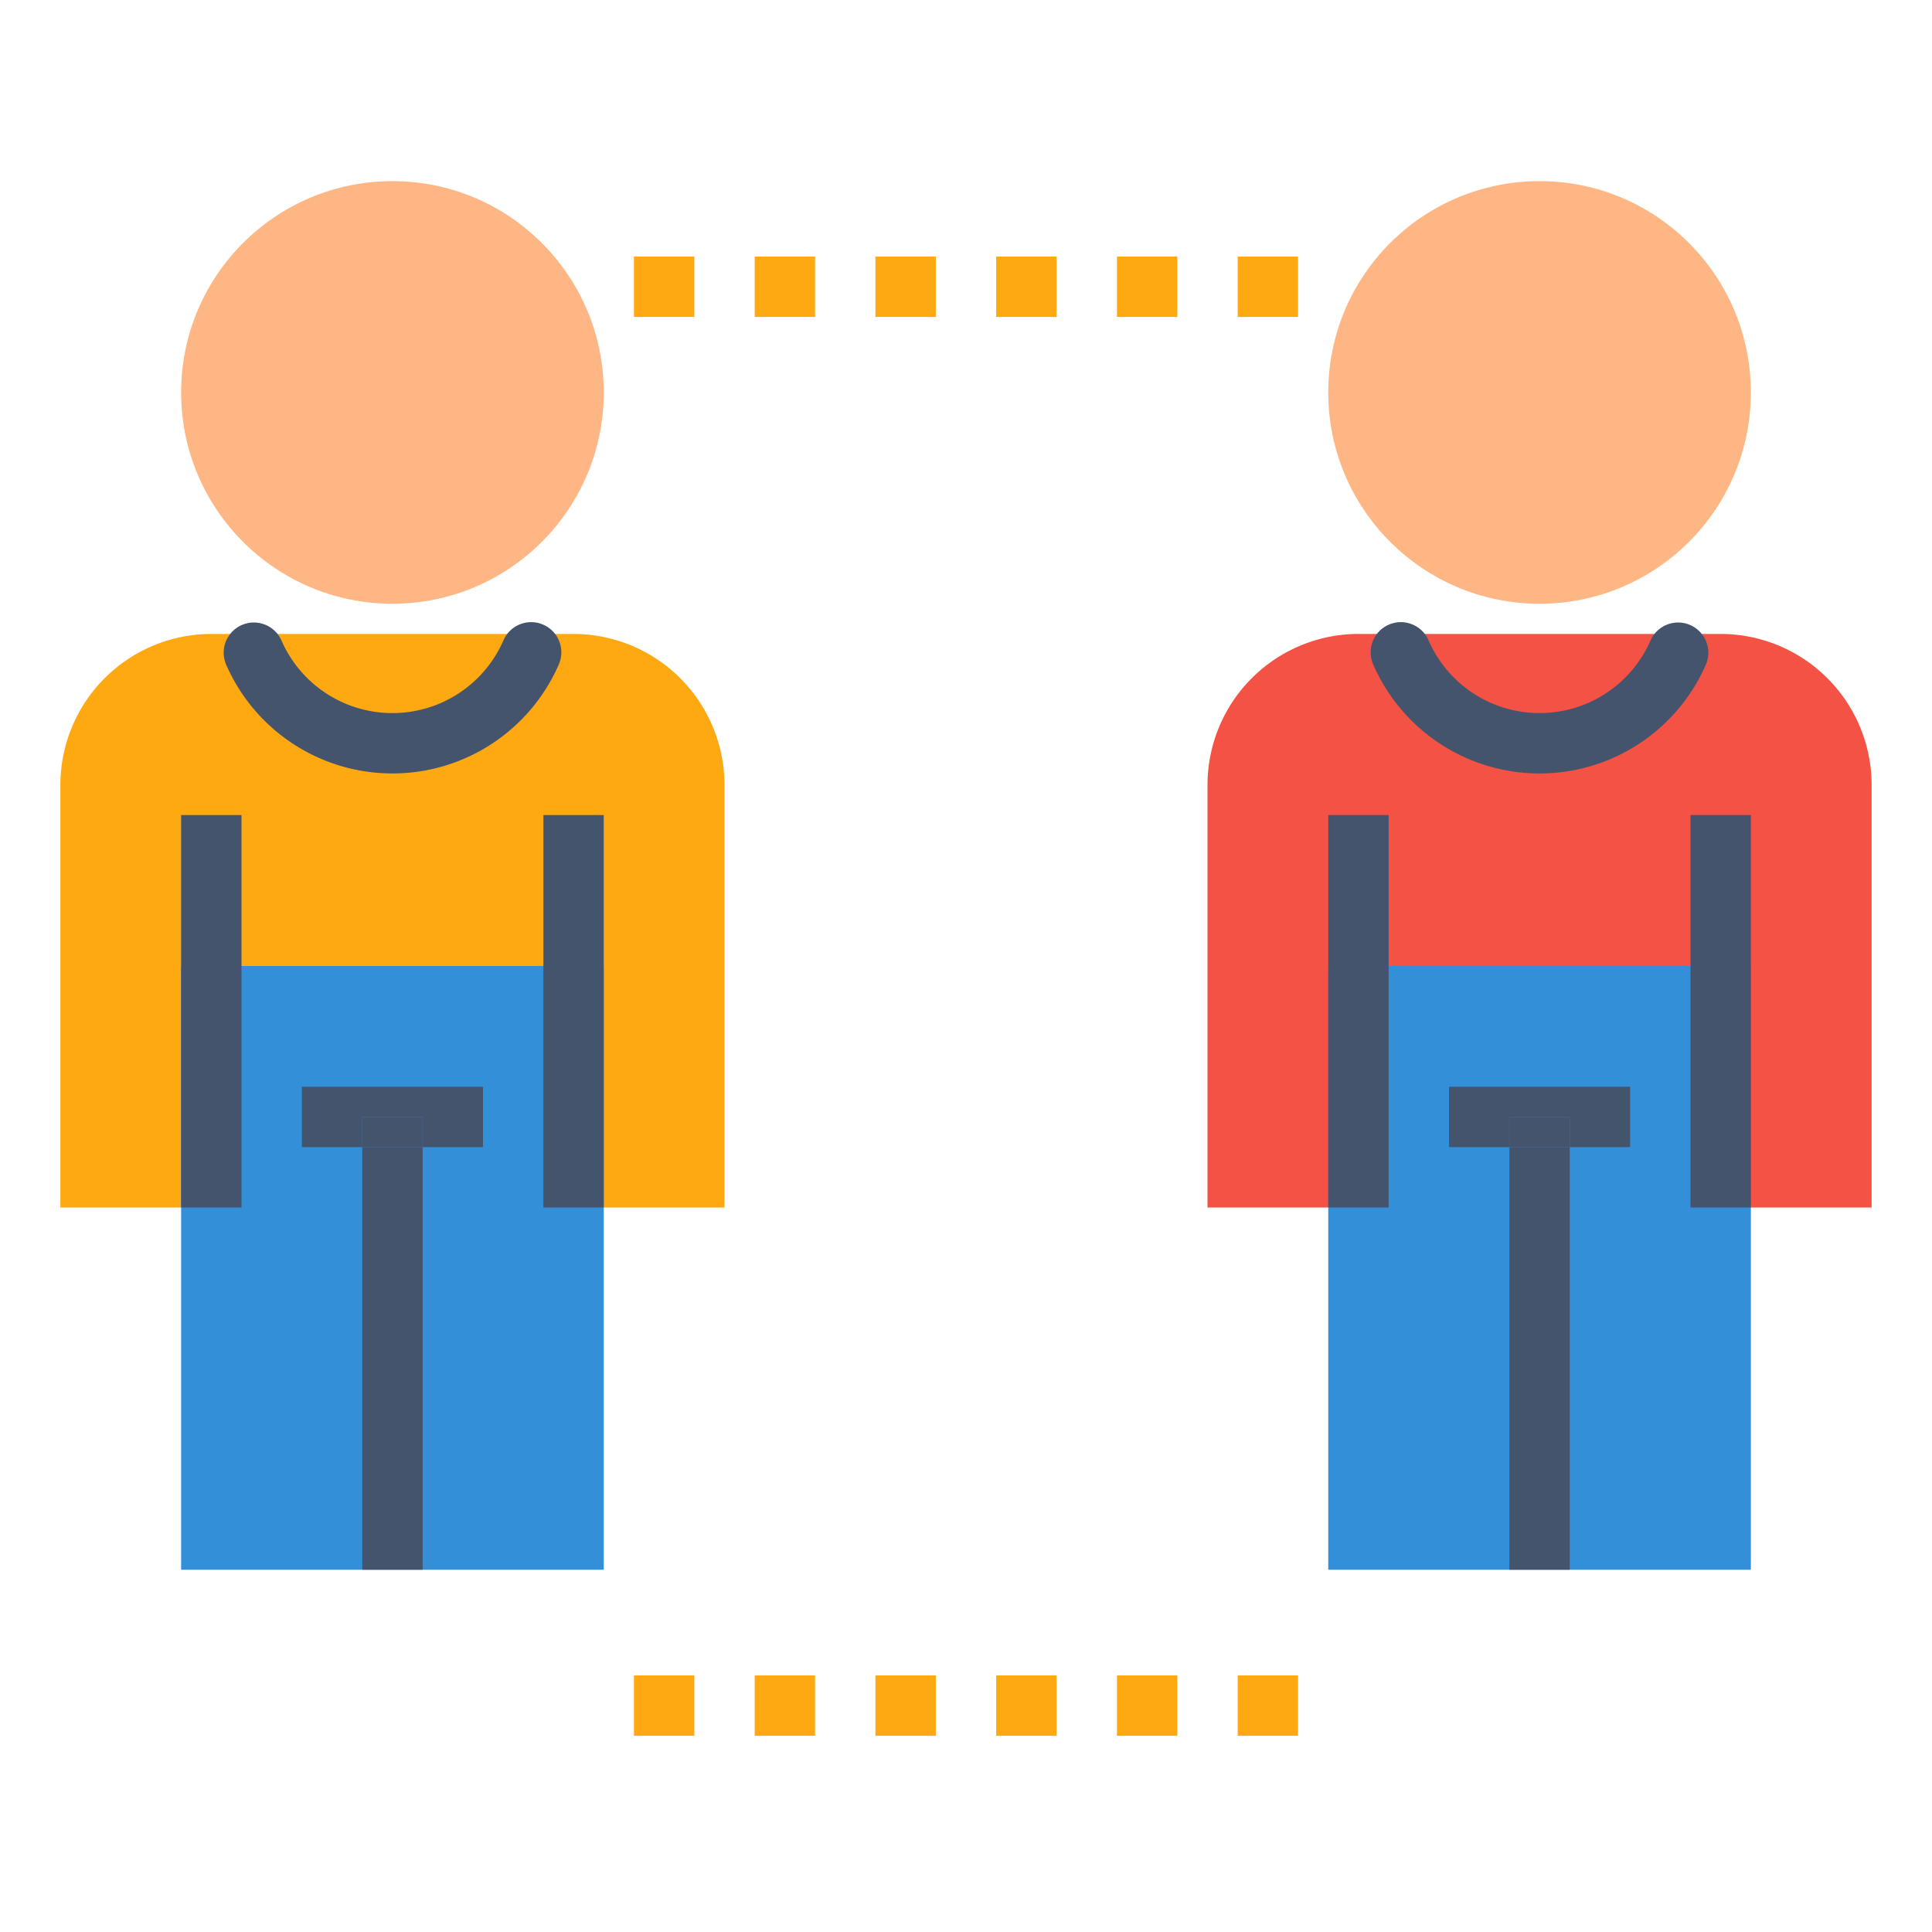 <?xml version="1.0" ?><svg viewBox="0 0 64 64" xmlns="http://www.w3.org/2000/svg"><defs><style>.cls-1{fill:#f35244;}.cls-2{fill:#348fd9;}.cls-3{fill:#feb784;}.cls-4{fill:#44546c;}.cls-5{fill:#ffa912;}</style></defs><g id="flat"><path class="cls-1" d="M57,21H45a5.006,5.006,0,0,0-5,5V40H62V26A5.006,5.006,0,0,0,57,21Z"/><rect class="cls-2" height="20" width="14" x="44" y="32"/><circle class="cls-3" cx="51" cy="13" r="7"/><path class="cls-4" d="M55.995,20.707a1,1,0,0,0-1.319.509,4.011,4.011,0,0,1-7.352,0,1,1,0,1,0-1.828.811,6.011,6.011,0,0,0,11.008,0A1,1,0,0,0,55.995,20.707Z"/><rect class="cls-4" height="14" width="2" x="50" y="38"/><polygon class="cls-4" points="48 38 50 38 50 37 52 37 52 38 54 38 54 36 48 36 48 38"/><rect class="cls-4" height="1" width="2" x="50" y="37"/><rect class="cls-4" height="13" width="2" x="56" y="27"/><rect class="cls-4" height="13" width="2" x="44" y="27"/><path class="cls-5" d="M7,21H19a5.006,5.006,0,0,1,5,5V40H2V26A5.006,5.006,0,0,1,7,21Z"/><rect class="cls-2" height="20" width="14" x="6" y="32"/><circle class="cls-3" cx="13" cy="13" r="7"/><path class="cls-4" d="M8.005,20.707a1,1,0,0,1,1.319.509,4.011,4.011,0,0,0,7.352,0,1,1,0,1,1,1.828.811,6.011,6.011,0,0,1-11.008,0A1,1,0,0,1,8.005,20.707Z"/><rect class="cls-4" height="14" width="2" x="12" y="38"/><polygon class="cls-4" points="16 38 14 38 14 37 12 37 12 38 10 38 10 36 16 36 16 38"/><rect class="cls-4" height="1" width="2" x="12" y="37"/><rect class="cls-4" height="13" width="2" x="6" y="27"/><rect class="cls-4" height="13" width="2" x="18" y="27"/><rect class="cls-5" height="2" width="2" x="21" y="8.5"/><rect class="cls-5" height="2" width="2" x="25" y="8.5"/><rect class="cls-5" height="2" width="2" x="29" y="8.5"/><rect class="cls-5" height="2" width="2" x="33" y="8.5"/><rect class="cls-5" height="2" width="2" x="37" y="8.5"/><rect class="cls-5" height="2" width="2" x="41" y="8.5"/><rect class="cls-5" height="2" width="2" x="21" y="55.5"/><rect class="cls-5" height="2" width="2" x="25" y="55.5"/><rect class="cls-5" height="2" width="2" x="29" y="55.5"/><rect class="cls-5" height="2" width="2" x="33" y="55.5"/><rect class="cls-5" height="2" width="2" x="37" y="55.5"/><rect class="cls-5" height="2" width="2" x="41" y="55.5"/></g></svg>